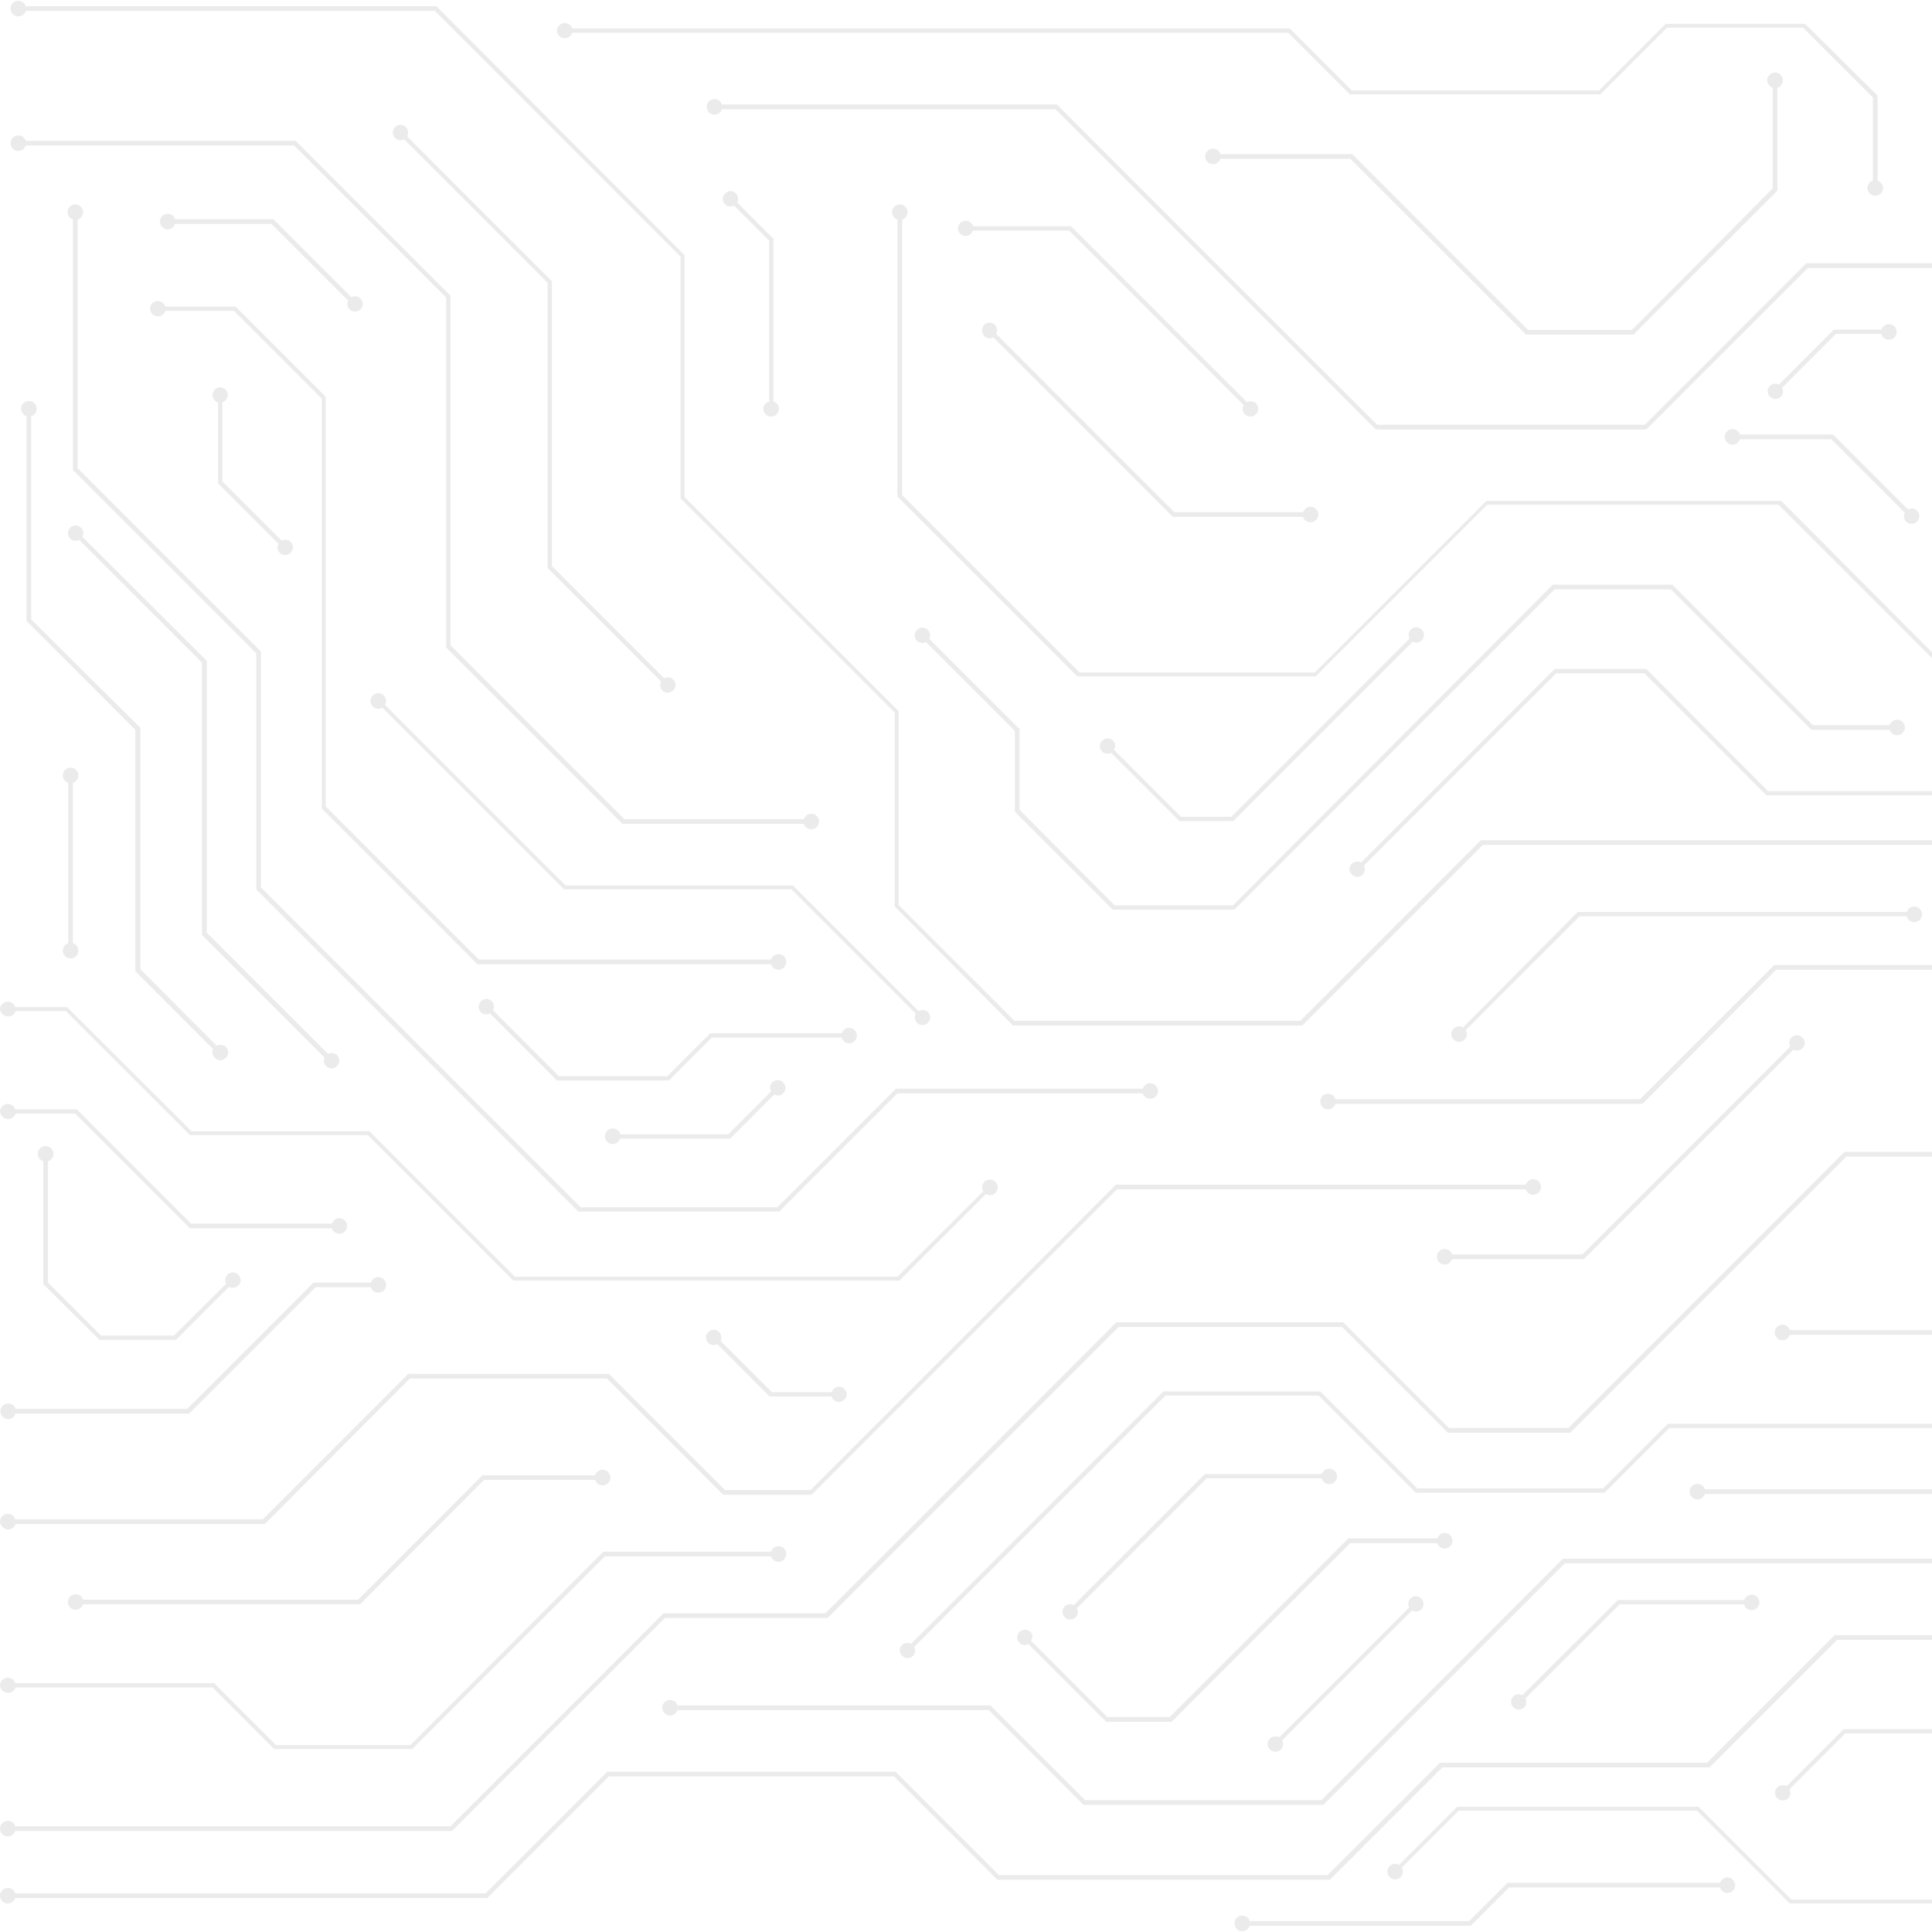 <svg xmlns="http://www.w3.org/2000/svg" xmlns:xlink="http://www.w3.org/1999/xlink" width="500" zoomAndPan="magnify" viewBox="0 0 375 375" height="500" preserveAspectRatio="xMidYMid meet" version="1.0"><rect x="-37.5" width="450" fill="#ffffff" y="-37.5" height="450" fill-opacity="1"/><rect x="-37.5" width="450" fill="#ffffff" y="-37.5" height="450" fill-opacity="1"/><rect x="-37.5" width="450" fill="#ffffff" y="-37.5" height="450" fill-opacity="1"/><path fill="#ebebeb" d="M 378.598 163.539 C 378.598 164.371 377.918 165.051 377.086 165.051 C 376.402 165.051 375.875 164.598 375.645 163.992 L 287.828 163.992 L 252.777 199.047 L 196.605 199.047 L 173.668 175.953 L 173.668 138.324 L 132.105 96.758 L 132.105 49.82 L 84.41 2.121 L 4.996 2.121 C 4.844 2.727 4.238 3.18 3.559 3.18 C 2.727 3.18 2.043 2.5 2.043 1.664 C 2.043 0.832 2.727 0.152 3.559 0.152 C 4.238 0.152 4.77 0.605 4.996 1.211 L 84.715 1.211 L 132.863 49.516 L 132.863 96.457 L 174.422 138.023 L 174.422 175.652 L 196.906 198.137 L 252.398 198.137 L 287.449 163.082 L 375.645 163.082 C 375.797 162.477 376.402 162.023 377.086 162.023 C 377.918 162.023 378.598 162.703 378.598 163.539 Z M 377.086 222.516 C 376.402 222.516 375.875 222.973 375.645 223.578 L 358.008 223.578 L 304.406 277.18 L 281.242 277.18 L 260.727 256.664 L 216.668 256.664 L 160.191 313.145 L 128.773 313.145 L 87.438 354.48 L 2.953 354.48 C 2.801 353.875 2.195 353.422 1.516 353.422 C 0.68 353.422 0 354.102 0 354.938 C 0 355.77 0.68 356.449 1.516 356.449 C 2.195 356.449 2.727 355.996 2.953 355.391 L 87.742 355.391 L 129.078 314.051 L 160.645 314.051 L 217.121 257.57 L 260.5 257.57 L 281.016 278.09 L 304.785 278.09 L 358.387 224.484 L 375.723 224.484 C 375.875 225.09 376.48 225.547 377.16 225.547 C 377.992 225.547 378.676 224.863 378.676 224.031 C 378.598 223.199 377.918 222.516 377.086 222.516 Z M 377.086 127.727 C 376.781 127.727 376.555 127.801 376.328 127.953 L 345.742 97.215 L 288.512 97.215 L 255.199 130.527 L 209.551 130.527 L 175.105 96.078 L 175.105 42.625 C 175.711 42.473 176.164 41.867 176.164 41.188 C 176.164 40.355 175.484 39.672 174.652 39.672 C 173.816 39.672 173.137 40.355 173.137 41.188 C 173.137 41.867 173.59 42.398 174.195 42.625 L 174.195 96.383 L 209.098 131.285 L 255.352 131.285 L 288.66 97.973 L 345.211 97.973 L 375.645 128.406 C 375.496 128.633 375.418 128.863 375.418 129.164 C 375.418 129.996 376.102 130.68 376.934 130.68 C 377.766 130.68 378.445 129.996 378.445 129.164 C 378.598 128.406 377.918 127.727 377.086 127.727 Z M 350.586 51.105 L 319.246 82.449 L 267.312 82.449 L 205.16 20.289 L 140.129 20.289 C 139.977 19.684 139.371 19.23 138.691 19.23 C 137.859 19.23 137.176 19.914 137.176 20.746 C 137.176 21.578 137.859 22.258 138.691 22.258 C 139.371 22.258 139.902 21.805 140.129 21.199 L 204.855 21.199 L 267.012 83.359 L 319.551 83.359 L 350.891 52.016 L 375.645 52.016 C 375.797 52.621 376.402 53.074 377.086 53.074 C 377.918 53.074 378.598 52.395 378.598 51.559 C 378.598 50.727 377.918 50.047 377.086 50.047 C 376.402 50.047 375.875 50.5 375.645 51.105 Z M 191.078 65.262 C 191.531 65.719 192.289 65.793 192.82 65.492 L 227.645 100.316 L 252.93 100.316 C 253.082 100.922 253.688 101.379 254.367 101.379 C 255.199 101.379 255.883 100.695 255.883 99.863 C 255.883 99.031 255.199 98.348 254.367 98.348 C 253.688 98.348 253.156 98.805 252.93 99.41 L 227.945 99.41 L 193.348 64.809 C 193.652 64.281 193.578 63.523 193.121 63.066 C 192.516 62.461 191.609 62.461 191.004 63.066 C 190.473 63.75 190.473 64.656 191.078 65.262 Z M 316.746 64.051 L 296.609 64.051 L 262.469 29.906 L 236.879 29.906 C 236.727 29.301 236.121 28.848 235.441 28.848 C 234.609 28.848 233.926 29.527 233.926 30.359 C 233.926 31.195 234.609 31.875 235.441 31.875 C 236.121 31.875 236.652 31.422 236.879 30.816 L 262.09 30.816 L 296.23 64.961 L 317.051 64.961 L 344.984 37.023 L 344.984 17.035 C 345.59 16.883 346.047 16.277 346.047 15.598 C 346.047 14.766 345.363 14.082 344.531 14.082 C 343.699 14.082 343.016 14.766 343.016 15.598 C 343.016 16.277 343.473 16.809 344.078 17.035 L 344.078 36.57 Z M 109.621 7.422 C 110.301 7.422 110.832 6.965 111.059 6.359 L 250.051 6.359 L 262.012 18.324 L 310.617 18.324 L 323.562 5.375 L 349.98 5.375 L 363.535 18.93 L 363.535 35.055 C 362.93 35.207 362.473 35.812 362.473 36.492 C 362.473 37.324 363.156 38.008 363.988 38.008 C 364.82 38.008 365.5 37.324 365.5 36.492 C 365.5 35.812 365.047 35.281 364.441 35.055 L 364.441 18.551 L 350.359 4.617 L 323.336 4.617 L 310.391 17.566 L 262.391 17.566 L 250.355 5.527 L 111.059 5.527 C 110.906 4.922 110.301 4.469 109.621 4.469 C 108.789 4.469 108.105 5.148 108.105 5.98 C 108.105 6.738 108.789 7.422 109.621 7.422 Z M 4.996 27.332 C 4.844 26.727 4.238 26.273 3.559 26.273 C 2.727 26.273 2.043 26.953 2.043 27.785 C 2.043 28.621 2.727 29.301 3.559 29.301 C 4.238 29.301 4.77 28.848 4.996 28.242 L 57.082 28.242 L 86.605 57.77 L 86.605 125.68 L 120.824 159.902 L 156.027 159.902 C 156.18 160.508 156.785 160.965 157.465 160.965 C 158.297 160.965 158.98 160.281 158.98 159.449 C 158.98 158.617 158.297 157.934 157.465 157.934 C 156.785 157.934 156.254 158.391 156.027 158.996 L 121.203 158.996 L 87.438 125.227 L 87.438 57.391 L 57.383 27.332 Z M 78.809 24.684 C 78.203 24.078 77.293 24.078 76.688 24.684 C 76.082 25.289 76.082 26.195 76.688 26.801 C 77.145 27.258 77.898 27.332 78.43 27.027 L 106.289 54.891 L 106.289 110.234 L 128.32 132.27 C 128.016 132.797 128.094 133.555 128.547 134.008 C 129.152 134.617 130.059 134.617 130.668 134.008 C 131.273 133.402 131.273 132.496 130.668 131.891 C 130.211 131.438 129.453 131.359 128.926 131.664 L 107.121 109.859 L 107.121 54.59 L 79.035 26.5 C 79.34 25.895 79.262 25.211 78.809 24.684 Z M 1.59 296.867 C 2.27 296.867 2.801 296.41 3.027 295.805 L 51.402 295.805 L 79.566 267.566 L 117.797 267.566 L 140.355 290.129 L 157.543 290.129 L 216.816 230.844 L 296.156 230.844 C 296.309 231.449 296.914 231.906 297.594 231.906 C 298.426 231.906 299.109 231.223 299.109 230.391 C 299.109 229.559 298.426 228.875 297.594 228.875 C 296.914 228.875 296.383 229.332 296.156 229.938 L 216.59 229.938 L 157.312 289.219 L 140.734 289.219 L 118.176 266.656 L 79.262 266.656 L 51.023 294.898 L 2.953 294.898 C 2.801 294.293 2.195 293.836 1.516 293.836 C 0.68 293.836 0 294.52 0 295.352 C 0.074 296.184 0.758 296.867 1.59 296.867 Z M 377.086 186.25 C 376.402 186.25 375.875 186.703 375.645 187.312 L 344.379 187.312 L 318.336 213.355 L 259.211 213.355 C 259.062 212.75 258.457 212.297 257.773 212.297 C 256.941 212.297 256.262 212.977 256.262 213.809 C 256.262 214.645 256.941 215.324 257.773 215.324 C 258.457 215.324 258.984 214.871 259.211 214.266 L 318.793 214.266 L 344.758 188.219 L 375.723 188.219 C 375.875 188.824 376.48 189.277 377.16 189.277 C 377.992 189.277 378.676 188.598 378.676 187.766 C 378.598 186.934 377.918 186.25 377.086 186.25 Z M 281.848 243.488 C 281.695 242.883 281.09 242.43 280.41 242.43 C 279.578 242.43 278.895 243.109 278.895 243.941 C 278.895 244.777 279.578 245.457 280.41 245.457 C 281.09 245.457 281.621 245.004 281.848 244.398 L 307.438 244.398 L 348.09 203.738 C 348.621 204.043 349.375 203.969 349.832 203.512 C 350.438 202.906 350.438 202 349.832 201.395 C 349.227 200.789 348.316 200.789 347.711 201.395 C 347.258 201.848 347.18 202.605 347.484 203.133 L 307.133 243.488 Z M 1.59 197.305 C 2.27 197.305 2.801 196.852 3.027 196.246 L 12.793 196.246 L 36.867 220.32 L 71.391 220.32 L 99.629 248.562 L 174.574 248.562 L 191.383 231.754 C 191.609 231.906 191.836 231.98 192.137 231.98 C 192.973 231.98 193.652 231.301 193.652 230.465 C 193.652 229.633 192.973 228.953 192.137 228.953 C 191.305 228.953 190.625 229.633 190.625 230.465 C 190.625 230.77 190.699 230.996 190.852 231.223 L 174.195 247.805 L 99.93 247.805 L 71.691 219.562 L 37.172 219.562 L 13.02 195.488 L 2.953 195.488 C 2.801 194.883 2.195 194.426 1.516 194.426 C 0.68 194.426 0 195.109 0 195.941 C 0.074 196.625 0.758 197.305 1.59 197.305 Z M 1.59 275.438 C 2.27 275.438 2.801 274.984 3.027 274.379 L 36.715 274.379 L 61.246 249.848 L 71.996 249.848 C 72.145 250.453 72.754 250.91 73.434 250.91 C 74.266 250.91 74.949 250.227 74.949 249.395 C 74.949 248.562 74.266 247.879 73.434 247.879 C 72.754 247.879 72.223 248.336 71.996 248.941 L 60.867 248.941 L 36.34 273.469 L 3.027 273.469 C 2.875 272.863 2.27 272.41 1.59 272.41 C 0.758 272.41 0.074 273.094 0.074 273.926 C 0.074 274.758 0.758 275.438 1.59 275.438 Z M 1.59 328.59 C 2.27 328.59 2.801 328.133 3.027 327.527 L 41.258 327.527 L 53.219 339.492 L 80.02 339.492 L 117.418 302.09 L 149.668 302.09 C 149.82 302.695 150.426 303.148 151.105 303.148 C 151.938 303.148 152.621 302.469 152.621 301.637 C 152.621 300.801 151.938 300.121 151.105 300.121 C 150.426 300.121 149.895 300.574 149.668 301.18 L 117.113 301.18 L 79.641 338.734 L 53.598 338.734 L 41.562 326.695 L 2.953 326.695 C 2.801 326.09 2.195 325.637 1.516 325.637 C 0.68 325.637 0 326.316 0 327.148 C 0.074 327.906 0.758 328.59 1.59 328.59 Z M 115.523 286.34 L 93.648 286.34 L 69.496 310.492 L 16.125 310.492 C 15.973 309.887 15.367 309.434 14.688 309.434 C 13.855 309.434 13.172 310.113 13.172 310.949 C 13.172 311.781 13.855 312.461 14.688 312.461 C 15.367 312.461 15.898 312.008 16.125 311.402 L 69.875 311.402 L 93.949 287.25 L 115.523 287.25 C 115.676 287.855 116.281 288.309 116.965 288.309 C 117.797 288.309 118.477 287.629 118.477 286.797 C 118.477 285.965 117.797 285.281 116.965 285.281 C 116.281 285.281 115.676 285.734 115.523 286.34 Z M 151.184 235.234 L 174.195 212.219 L 221.812 212.219 C 221.965 212.824 222.57 213.281 223.254 213.281 C 224.086 213.281 224.766 212.598 224.766 211.766 C 224.766 210.934 224.086 210.25 223.254 210.25 C 222.57 210.25 221.965 210.707 221.812 211.312 L 173.895 211.312 L 150.879 234.328 L 112.723 234.328 L 50.645 172.242 L 50.645 126.438 L 15.066 90.855 L 15.066 42.625 C 15.672 42.473 16.125 41.867 16.125 41.188 C 16.125 40.355 15.445 39.672 14.609 39.672 C 13.777 39.672 13.098 40.355 13.098 41.188 C 13.098 41.867 13.551 42.398 14.156 42.625 L 14.156 91.234 L 49.738 126.816 L 49.738 172.621 L 112.27 235.16 L 151.184 235.16 Z M 29.145 59.887 C 29.145 60.723 29.828 61.402 30.66 61.402 C 31.34 61.402 31.871 60.949 32.098 60.344 L 45.422 60.344 L 62.457 77.379 L 62.457 156.949 L 92.664 187.16 L 149.668 187.16 C 149.82 187.766 150.426 188.219 151.105 188.219 C 151.938 188.219 152.621 187.539 152.621 186.703 C 152.621 185.871 151.938 185.191 151.105 185.191 C 150.426 185.191 149.895 185.645 149.668 186.25 L 92.965 186.25 L 63.215 156.496 L 63.215 77 L 45.727 59.508 L 32.098 59.508 C 31.949 58.902 31.34 58.449 30.66 58.449 C 29.828 58.375 29.145 59.055 29.145 59.887 Z M 67.832 60.039 C 68.438 60.645 69.344 60.645 69.949 60.039 C 70.559 59.434 70.559 58.523 69.949 57.918 C 69.496 57.465 68.738 57.391 68.211 57.691 L 53.07 42.551 L 33.992 42.551 C 33.84 41.945 33.234 41.488 32.555 41.488 C 31.719 41.488 31.039 42.172 31.039 43.004 C 31.039 43.836 31.719 44.52 32.555 44.52 C 33.234 44.52 33.766 44.062 33.992 43.457 L 52.691 43.457 L 67.605 58.375 C 67.301 58.828 67.379 59.586 67.832 60.039 Z M 54.281 107.285 C 54.887 107.891 55.793 107.891 56.398 107.285 C 57.004 106.68 57.004 105.77 56.398 105.164 C 55.945 104.711 55.188 104.633 54.66 104.938 L 43.152 93.43 L 43.152 78.059 C 43.758 77.906 44.211 77.301 44.211 76.621 C 44.211 75.789 43.531 75.184 42.699 75.184 C 41.863 75.184 41.258 75.863 41.258 76.695 C 41.258 77.379 41.715 77.906 42.32 78.133 L 42.32 93.809 L 54.055 105.543 C 53.75 106.07 53.824 106.828 54.281 107.285 Z M 178.285 196.246 L 153.906 171.867 L 109.773 171.867 L 74.719 136.812 C 74.871 136.582 74.949 136.355 74.949 136.055 C 74.949 135.223 74.266 134.539 73.434 134.539 C 72.602 134.539 71.918 135.223 71.918 136.055 C 71.918 136.887 72.602 137.566 73.434 137.566 C 73.66 137.566 73.965 137.492 74.191 137.34 L 109.469 172.621 L 153.605 172.621 L 177.754 196.773 C 177.453 197.305 177.527 198.062 177.98 198.516 C 178.586 199.121 179.496 199.121 180.102 198.516 C 180.707 197.91 180.707 197 180.102 196.395 C 179.57 196.016 178.891 195.941 178.285 196.246 Z M 164.809 202.527 C 165.641 202.527 166.324 201.848 166.324 201.016 C 166.324 200.184 165.641 199.5 164.809 199.5 C 164.129 199.5 163.598 199.953 163.371 200.559 L 137.859 200.559 L 129.531 208.887 L 108.484 208.887 L 95.691 196.094 C 95.992 195.562 95.918 194.805 95.465 194.352 C 94.859 193.746 93.949 193.746 93.344 194.352 C 92.738 194.957 92.738 195.867 93.344 196.473 C 93.797 196.926 94.555 197 95.086 196.699 L 108.105 209.723 L 129.832 209.723 L 138.16 201.395 L 163.371 201.395 C 163.598 202.074 164.129 202.527 164.809 202.527 Z M 120.371 220.094 C 120.219 219.488 119.613 219.035 118.934 219.035 C 118.098 219.035 117.418 219.715 117.418 220.547 C 117.418 221.383 118.098 222.062 118.934 222.062 C 119.613 222.062 120.145 221.609 120.371 221.004 L 141.719 221.004 L 150.273 212.445 C 150.805 212.75 151.562 212.676 152.016 212.219 C 152.621 211.613 152.621 210.707 152.016 210.102 C 151.41 209.496 150.5 209.496 149.895 210.102 C 149.441 210.555 149.363 211.312 149.668 211.84 L 141.34 220.168 L 120.371 220.168 Z M 63.289 206.922 C 63.289 206.996 63.289 206.996 63.289 206.922 C 63.895 207.527 64.805 207.527 65.41 206.922 C 66.016 206.312 66.016 205.406 65.41 204.801 C 64.953 204.348 64.199 204.27 63.668 204.574 L 40.125 181.027 L 40.125 128.254 L 15.973 104.18 C 16.277 103.648 16.199 102.891 15.746 102.438 C 15.141 101.832 14.234 101.832 13.625 102.438 C 13.02 103.043 13.02 103.953 13.625 104.559 C 14.082 105.012 14.84 105.09 15.367 104.785 L 39.215 128.633 L 39.215 181.48 L 62.984 205.254 C 62.758 205.785 62.836 206.465 63.289 206.922 Z M 41.715 205.328 C 42.32 205.938 43.227 205.938 43.832 205.328 C 44.438 204.723 44.438 203.816 43.832 203.211 C 43.379 202.758 42.621 202.68 42.09 202.984 L 27.254 188.145 L 27.254 141.277 L 6.055 120.23 L 6.055 80.785 C 6.66 80.633 7.117 80.027 7.117 79.348 C 7.117 78.512 6.434 77.832 5.602 77.832 C 4.77 77.832 4.09 78.512 4.09 79.348 C 4.09 80.027 4.543 80.559 5.148 80.785 L 5.148 120.531 L 26.27 141.656 L 26.27 188.523 L 41.336 203.59 C 41.109 204.117 41.184 204.801 41.715 205.328 Z M 15.215 150.516 C 15.215 149.684 14.535 149 13.703 149 C 12.871 149 12.188 149.684 12.188 150.516 C 12.188 151.195 12.645 151.727 13.25 151.953 L 13.25 183.07 C 12.645 183.223 12.188 183.828 12.188 184.508 C 12.188 185.344 12.871 186.023 13.703 186.023 C 14.535 186.023 15.215 185.344 15.215 184.508 C 15.215 183.828 14.762 183.297 14.156 183.07 L 14.156 151.953 C 14.688 151.801 15.215 151.195 15.215 150.516 Z M 1.59 217.215 C 2.27 217.215 2.801 216.762 3.027 216.156 L 14.609 216.156 L 36.867 238.418 L 64.426 238.418 C 64.574 239.023 65.184 239.477 65.863 239.477 C 66.695 239.477 67.379 238.793 67.379 237.961 C 67.379 237.129 66.695 236.449 65.863 236.449 C 65.184 236.449 64.652 236.902 64.426 237.508 L 37.094 237.508 L 14.914 215.324 L 2.953 215.324 C 2.801 214.719 2.195 214.266 1.516 214.266 C 0.68 214.266 0 214.945 0 215.777 C 0.074 216.535 0.758 217.215 1.59 217.215 Z M 19.305 260.07 L 34.145 260.07 L 44.438 249.773 C 44.969 250.074 45.727 250.074 46.254 249.547 C 46.859 248.941 46.859 248.031 46.254 247.426 C 45.648 246.82 44.742 246.82 44.137 247.426 C 43.68 247.879 43.605 248.562 43.91 249.168 L 33.766 259.238 L 19.609 259.238 L 9.312 248.941 L 9.312 225.395 C 9.918 225.242 10.371 224.637 10.371 223.957 C 10.371 223.121 9.691 222.441 8.859 222.441 C 8.023 222.441 7.344 223.121 7.344 223.957 C 7.344 224.637 7.797 225.168 8.402 225.395 L 8.402 249.242 Z M 139.598 258.555 C 138.992 257.949 138.086 257.949 137.48 258.555 C 136.875 259.16 136.875 260.07 137.48 260.676 C 137.934 261.129 138.691 261.207 139.223 260.902 L 149.363 271.047 L 161.402 271.047 C 161.555 271.652 162.16 272.109 162.84 272.109 C 163.672 272.109 164.355 271.426 164.355 270.668 C 164.355 269.836 163.672 269.156 162.918 269.156 C 162.234 269.156 161.629 269.609 161.477 270.215 L 149.82 270.215 L 139.902 260.297 C 140.129 259.766 140.055 259.086 139.598 258.555 Z M 148.152 79.348 C 148.152 80.18 148.836 80.859 149.668 80.859 C 150.5 80.859 151.184 80.18 151.184 79.348 C 151.184 78.664 150.727 78.133 150.121 77.906 L 150.121 46.336 L 143.082 39.293 C 143.383 38.766 143.309 38.008 142.855 37.555 C 142.25 36.949 141.34 36.949 140.734 37.555 C 140.129 38.16 140.129 39.066 140.734 39.672 C 141.188 40.129 141.945 40.203 142.477 39.898 L 149.289 46.715 L 149.289 77.984 C 148.609 78.133 148.152 78.664 148.152 79.348 Z M 180.102 122.273 C 179.496 121.668 178.586 121.668 177.98 122.273 C 177.375 122.879 177.375 123.789 177.98 124.395 C 178.438 124.848 179.191 124.926 179.723 124.621 L 196.984 141.883 L 196.984 157.555 L 215.984 176.559 L 239.605 176.559 L 301.758 114.402 L 324.32 114.402 L 351.57 141.656 L 366.789 141.656 C 366.941 142.262 367.547 142.715 368.227 142.715 C 369.059 142.715 369.742 142.035 369.742 141.203 C 369.742 140.371 369.059 139.688 368.227 139.688 C 367.547 139.688 367.016 140.141 366.789 140.75 L 351.875 140.75 L 324.621 113.492 L 301.379 113.492 L 239.301 175.727 L 216.363 175.727 L 197.891 157.176 L 197.891 141.504 L 180.402 124.016 C 180.633 123.484 180.555 122.73 180.102 122.273 Z M 216.062 143.777 C 215.457 143.172 214.547 143.172 213.941 143.777 C 213.336 144.383 213.336 145.289 213.941 145.895 C 214.395 146.352 215.152 146.426 215.684 146.125 L 228.93 159.375 L 239.379 159.375 L 274.203 124.547 C 274.73 124.848 275.488 124.773 275.941 124.32 C 276.547 123.715 276.547 122.805 275.941 122.199 C 275.336 121.594 274.43 121.594 273.824 122.199 C 273.371 122.652 273.293 123.41 273.598 123.941 L 239 158.539 L 229.234 158.539 L 216.211 145.52 C 216.59 144.988 216.516 144.23 216.062 143.777 Z M 377.086 152.484 C 376.402 152.484 375.875 152.938 375.645 153.543 L 343.168 153.543 L 319.551 129.844 L 301.758 129.844 L 264.207 167.398 C 263.68 167.098 262.922 167.172 262.391 167.625 C 261.785 168.23 261.785 169.141 262.391 169.746 C 262.996 170.352 263.906 170.352 264.512 169.746 C 264.965 169.293 265.043 168.535 264.738 168.004 L 302.062 130.68 L 319.172 130.68 L 342.867 154.375 L 375.645 154.375 C 375.797 154.98 376.402 155.438 377.086 155.438 C 377.918 155.438 378.598 154.754 378.598 153.922 C 378.598 153.09 377.918 152.484 377.086 152.484 Z M 365.199 64.887 C 365.352 65.492 365.957 65.945 366.637 65.945 C 367.469 65.945 368.152 65.262 368.152 64.43 C 368.152 63.598 367.469 62.918 366.637 62.918 C 365.957 62.918 365.426 63.371 365.199 63.977 L 355.961 63.977 L 345.289 74.652 C 344.758 74.348 344 74.426 343.547 74.879 C 342.941 75.484 342.941 76.395 343.547 77 C 344.152 77.605 345.062 77.605 345.668 77 C 346.121 76.543 346.195 75.789 345.895 75.258 L 356.34 64.809 L 365.199 64.809 Z M 369.969 101.227 C 370.574 101.832 371.48 101.832 372.09 101.227 C 372.695 100.621 372.695 99.711 372.09 99.105 C 371.633 98.652 370.875 98.578 370.348 98.879 L 355.812 84.344 L 337.719 84.344 C 337.566 83.738 336.961 83.281 336.281 83.281 C 335.445 83.281 334.766 83.965 334.766 84.797 C 334.766 85.629 335.445 86.312 336.281 86.312 C 336.961 86.312 337.492 85.855 337.719 85.25 L 355.434 85.25 L 369.742 99.562 C 369.438 100.016 369.516 100.773 369.969 101.227 Z M 241.648 80.406 C 242.254 81.012 243.164 81.012 243.77 80.406 C 244.375 79.801 244.375 78.891 243.77 78.285 C 243.316 77.832 242.559 77.758 242.027 78.059 L 207.883 43.914 L 188.883 43.914 C 188.73 43.309 188.125 42.852 187.445 42.852 C 186.613 42.852 185.93 43.535 185.93 44.293 C 185.93 45.125 186.613 45.805 187.367 45.805 C 187.367 45.805 187.367 45.805 187.445 45.805 C 188.125 45.805 188.656 45.352 188.809 44.746 L 207.508 44.746 L 241.422 78.664 C 241.043 79.195 241.117 79.953 241.648 80.406 Z M 377.086 316.324 C 376.402 316.324 375.875 316.777 375.645 317.383 L 356.113 317.383 L 331.359 342.141 L 279.5 342.141 L 257.699 363.945 L 193.879 363.945 L 173.816 343.883 L 117.871 343.883 L 94.254 367.504 L 2.953 367.504 C 2.801 366.898 2.195 366.445 1.516 366.445 C 0.68 366.445 0 367.125 0 367.957 C 0 368.793 0.68 369.473 1.516 369.473 C 2.195 369.473 2.727 369.02 2.953 368.414 L 94.555 368.414 L 118.176 344.789 L 173.516 344.789 L 193.578 364.855 L 258.152 364.855 L 279.957 343.051 L 331.812 343.051 L 356.57 318.293 L 375.797 318.293 C 375.949 318.898 376.555 319.352 377.234 319.352 C 378.07 319.352 378.75 318.672 378.75 317.836 C 378.598 317.004 377.918 316.324 377.086 316.324 Z M 377.086 301.484 C 376.402 301.484 375.875 301.938 375.645 302.543 L 303.348 302.543 L 256.488 349.41 L 210.609 349.41 L 192.215 331.012 L 131.5 331.012 C 131.348 330.406 130.742 329.953 130.059 329.953 C 129.227 329.953 128.547 330.633 128.547 331.465 C 128.547 332.297 129.227 332.98 130.059 332.98 C 130.742 332.98 131.273 332.527 131.5 331.918 L 191.91 331.918 L 210.309 350.316 L 256.867 350.316 L 303.727 303.453 L 375.723 303.453 C 375.875 304.059 376.48 304.512 377.16 304.512 C 377.992 304.512 378.676 303.832 378.676 302.996 C 378.598 302.164 377.918 301.484 377.086 301.484 Z M 377.086 275.289 C 376.402 275.289 375.875 275.742 375.645 276.348 L 323.711 276.348 L 311.145 288.914 L 275.109 288.914 L 256.262 270.062 L 225.828 270.062 L 176.848 319.051 C 176.316 318.746 175.559 318.82 175.105 319.277 C 174.5 319.883 174.5 320.789 175.105 321.395 C 175.711 322 176.617 322 177.223 321.395 C 177.68 320.941 177.754 320.184 177.453 319.656 L 226.207 270.895 L 255.957 270.895 L 274.809 289.75 L 311.449 289.75 L 324.016 277.18 L 375.645 277.18 C 375.797 277.785 376.402 278.242 377.086 278.242 C 377.918 278.242 378.598 277.559 378.598 276.727 C 378.598 275.969 377.918 275.289 377.086 275.289 Z M 200.012 316.777 C 199.406 316.172 198.496 316.172 197.891 316.777 C 197.285 317.383 197.285 318.293 197.891 318.898 C 198.348 319.352 199.102 319.426 199.633 319.125 L 214.699 334.191 L 227.418 334.191 L 262.09 299.516 L 278.973 299.516 C 279.121 300.121 279.727 300.574 280.41 300.574 C 281.242 300.574 281.922 299.895 281.922 299.062 C 281.922 298.227 281.242 297.547 280.41 297.547 C 279.727 297.547 279.199 298 278.973 298.605 L 261.711 298.605 L 227.039 333.281 L 214.926 333.281 L 200.086 318.441 C 200.543 317.988 200.465 317.23 200.012 316.777 Z M 256.562 287.023 C 256.715 287.629 257.32 288.082 258 288.082 C 258.832 288.082 259.516 287.402 259.516 286.57 C 259.516 285.734 258.832 285.055 258 285.055 C 257.32 285.055 256.789 285.508 256.562 286.113 L 233.852 286.113 L 208.414 311.555 C 207.883 311.25 207.129 311.328 206.672 311.781 C 206.066 312.387 206.066 313.293 206.672 313.902 C 207.277 314.508 208.188 314.508 208.793 313.902 C 209.246 313.445 209.324 312.688 209.02 312.16 L 234.23 286.945 L 256.562 286.945 Z M 377.086 288.008 C 376.402 288.008 375.875 288.461 375.645 289.066 L 330.906 289.066 C 330.754 288.461 330.148 288.008 329.465 288.008 C 328.633 288.008 327.953 288.688 327.953 289.52 C 327.953 290.355 328.633 291.035 329.465 291.035 C 330.148 291.035 330.676 290.582 330.906 289.977 L 375.645 289.977 C 375.797 290.582 376.402 291.035 377.086 291.035 C 377.918 291.035 378.598 290.355 378.598 289.52 C 378.598 288.613 377.918 288.008 377.086 288.008 Z M 377.086 367.656 C 376.402 367.656 375.875 368.109 375.645 368.715 L 347.711 368.715 L 329.695 350.695 L 282.832 350.695 L 271.551 361.977 C 271.324 361.824 271.098 361.75 270.797 361.75 C 269.961 361.75 269.281 362.434 269.281 363.266 C 269.281 364.098 269.961 364.777 270.797 364.777 C 271.629 364.777 272.309 364.098 272.309 363.266 C 272.309 362.961 272.234 362.734 272.082 362.508 L 283.137 351.453 L 329.391 351.453 L 347.41 369.473 L 375.645 369.473 C 375.797 370.078 376.402 370.531 377.086 370.531 C 377.918 370.531 378.598 369.852 378.598 369.02 C 378.598 368.262 377.918 367.656 377.086 367.656 Z M 338.551 311.477 C 338.703 312.082 339.309 312.539 339.988 312.539 C 340.82 312.539 341.504 311.855 341.504 311.023 C 341.504 310.191 340.82 309.508 339.988 309.508 C 339.309 309.508 338.777 309.965 338.551 310.57 L 314.023 310.57 L 295.477 329.043 C 294.945 328.738 294.188 328.816 293.734 329.27 C 293.129 329.875 293.129 330.785 293.734 331.391 C 294.34 331.996 295.246 331.996 295.852 331.391 C 296.309 330.938 296.383 330.18 296.082 329.648 L 314.402 311.402 L 338.551 311.402 Z M 377.086 334.57 C 376.402 334.57 375.875 335.023 375.645 335.629 L 357.855 335.629 L 346.801 346.684 C 346.273 346.379 345.516 346.457 344.984 346.91 C 344.379 347.516 344.379 348.426 344.984 349.031 C 345.59 349.637 346.5 349.637 347.105 349.031 C 347.559 348.578 347.637 347.82 347.332 347.289 L 358.16 336.461 L 375.645 336.461 C 375.797 337.066 376.402 337.523 377.086 337.523 C 377.918 337.523 378.598 336.84 378.598 336.008 C 378.598 335.25 377.918 334.57 377.086 334.57 Z M 335.297 364.398 C 334.613 364.398 334.086 364.855 333.855 365.461 L 292.598 365.461 L 285.18 372.879 L 242.559 372.879 C 242.406 372.273 241.801 371.82 241.117 371.82 C 240.285 371.82 239.605 372.5 239.605 373.336 C 239.605 374.168 240.285 374.848 241.117 374.848 C 241.801 374.848 242.332 374.395 242.559 373.789 L 285.48 373.789 L 292.902 366.367 L 333.855 366.367 C 334.008 366.973 334.613 367.43 335.297 367.43 C 336.129 367.43 336.809 366.746 336.809 365.914 C 336.734 365.082 336.129 364.398 335.297 364.398 Z M 275.867 312.387 C 276.473 311.781 276.473 310.871 275.867 310.266 C 275.262 309.66 274.352 309.66 273.746 310.266 C 273.293 310.719 273.219 311.477 273.52 312.008 L 248.312 337.219 C 247.781 336.918 247.023 336.992 246.492 337.445 C 245.887 338.051 245.887 338.961 246.492 339.566 C 247.102 340.172 248.008 340.172 248.613 339.566 C 249.066 339.113 249.145 338.355 248.84 337.824 L 274.051 312.613 C 274.656 312.918 275.336 312.84 275.867 312.387 Z M 370.121 177.922 C 370.27 178.527 370.875 178.984 371.559 178.984 C 372.391 178.984 373.07 178.301 373.07 177.469 C 373.07 176.637 372.391 175.953 371.559 175.953 C 370.875 175.953 370.348 176.41 370.121 177.016 L 306.227 177.016 L 283.969 199.426 C 283.742 199.273 283.512 199.199 283.211 199.199 C 282.379 199.199 281.695 199.879 281.695 200.711 C 281.695 201.543 282.379 202.227 283.211 202.227 C 284.043 202.227 284.727 201.543 284.727 200.711 C 284.727 200.41 284.648 200.184 284.496 199.953 L 306.605 177.848 L 370.121 177.848 Z M 377.086 257.117 C 376.402 257.117 375.875 257.57 375.645 258.176 L 347.41 258.176 C 347.258 257.57 346.652 257.117 345.969 257.117 C 345.137 257.117 344.457 257.797 344.457 258.633 C 344.457 259.465 345.137 260.145 345.969 260.145 C 346.652 260.145 347.18 259.691 347.41 259.086 L 375.645 259.086 C 375.797 259.691 376.402 260.145 377.086 260.145 C 377.918 260.145 378.598 259.465 378.598 258.633 C 378.598 257.797 377.918 257.117 377.086 257.117 Z M 377.086 257.117 " fill-opacity="1" fill-rule="nonzero"/></svg>